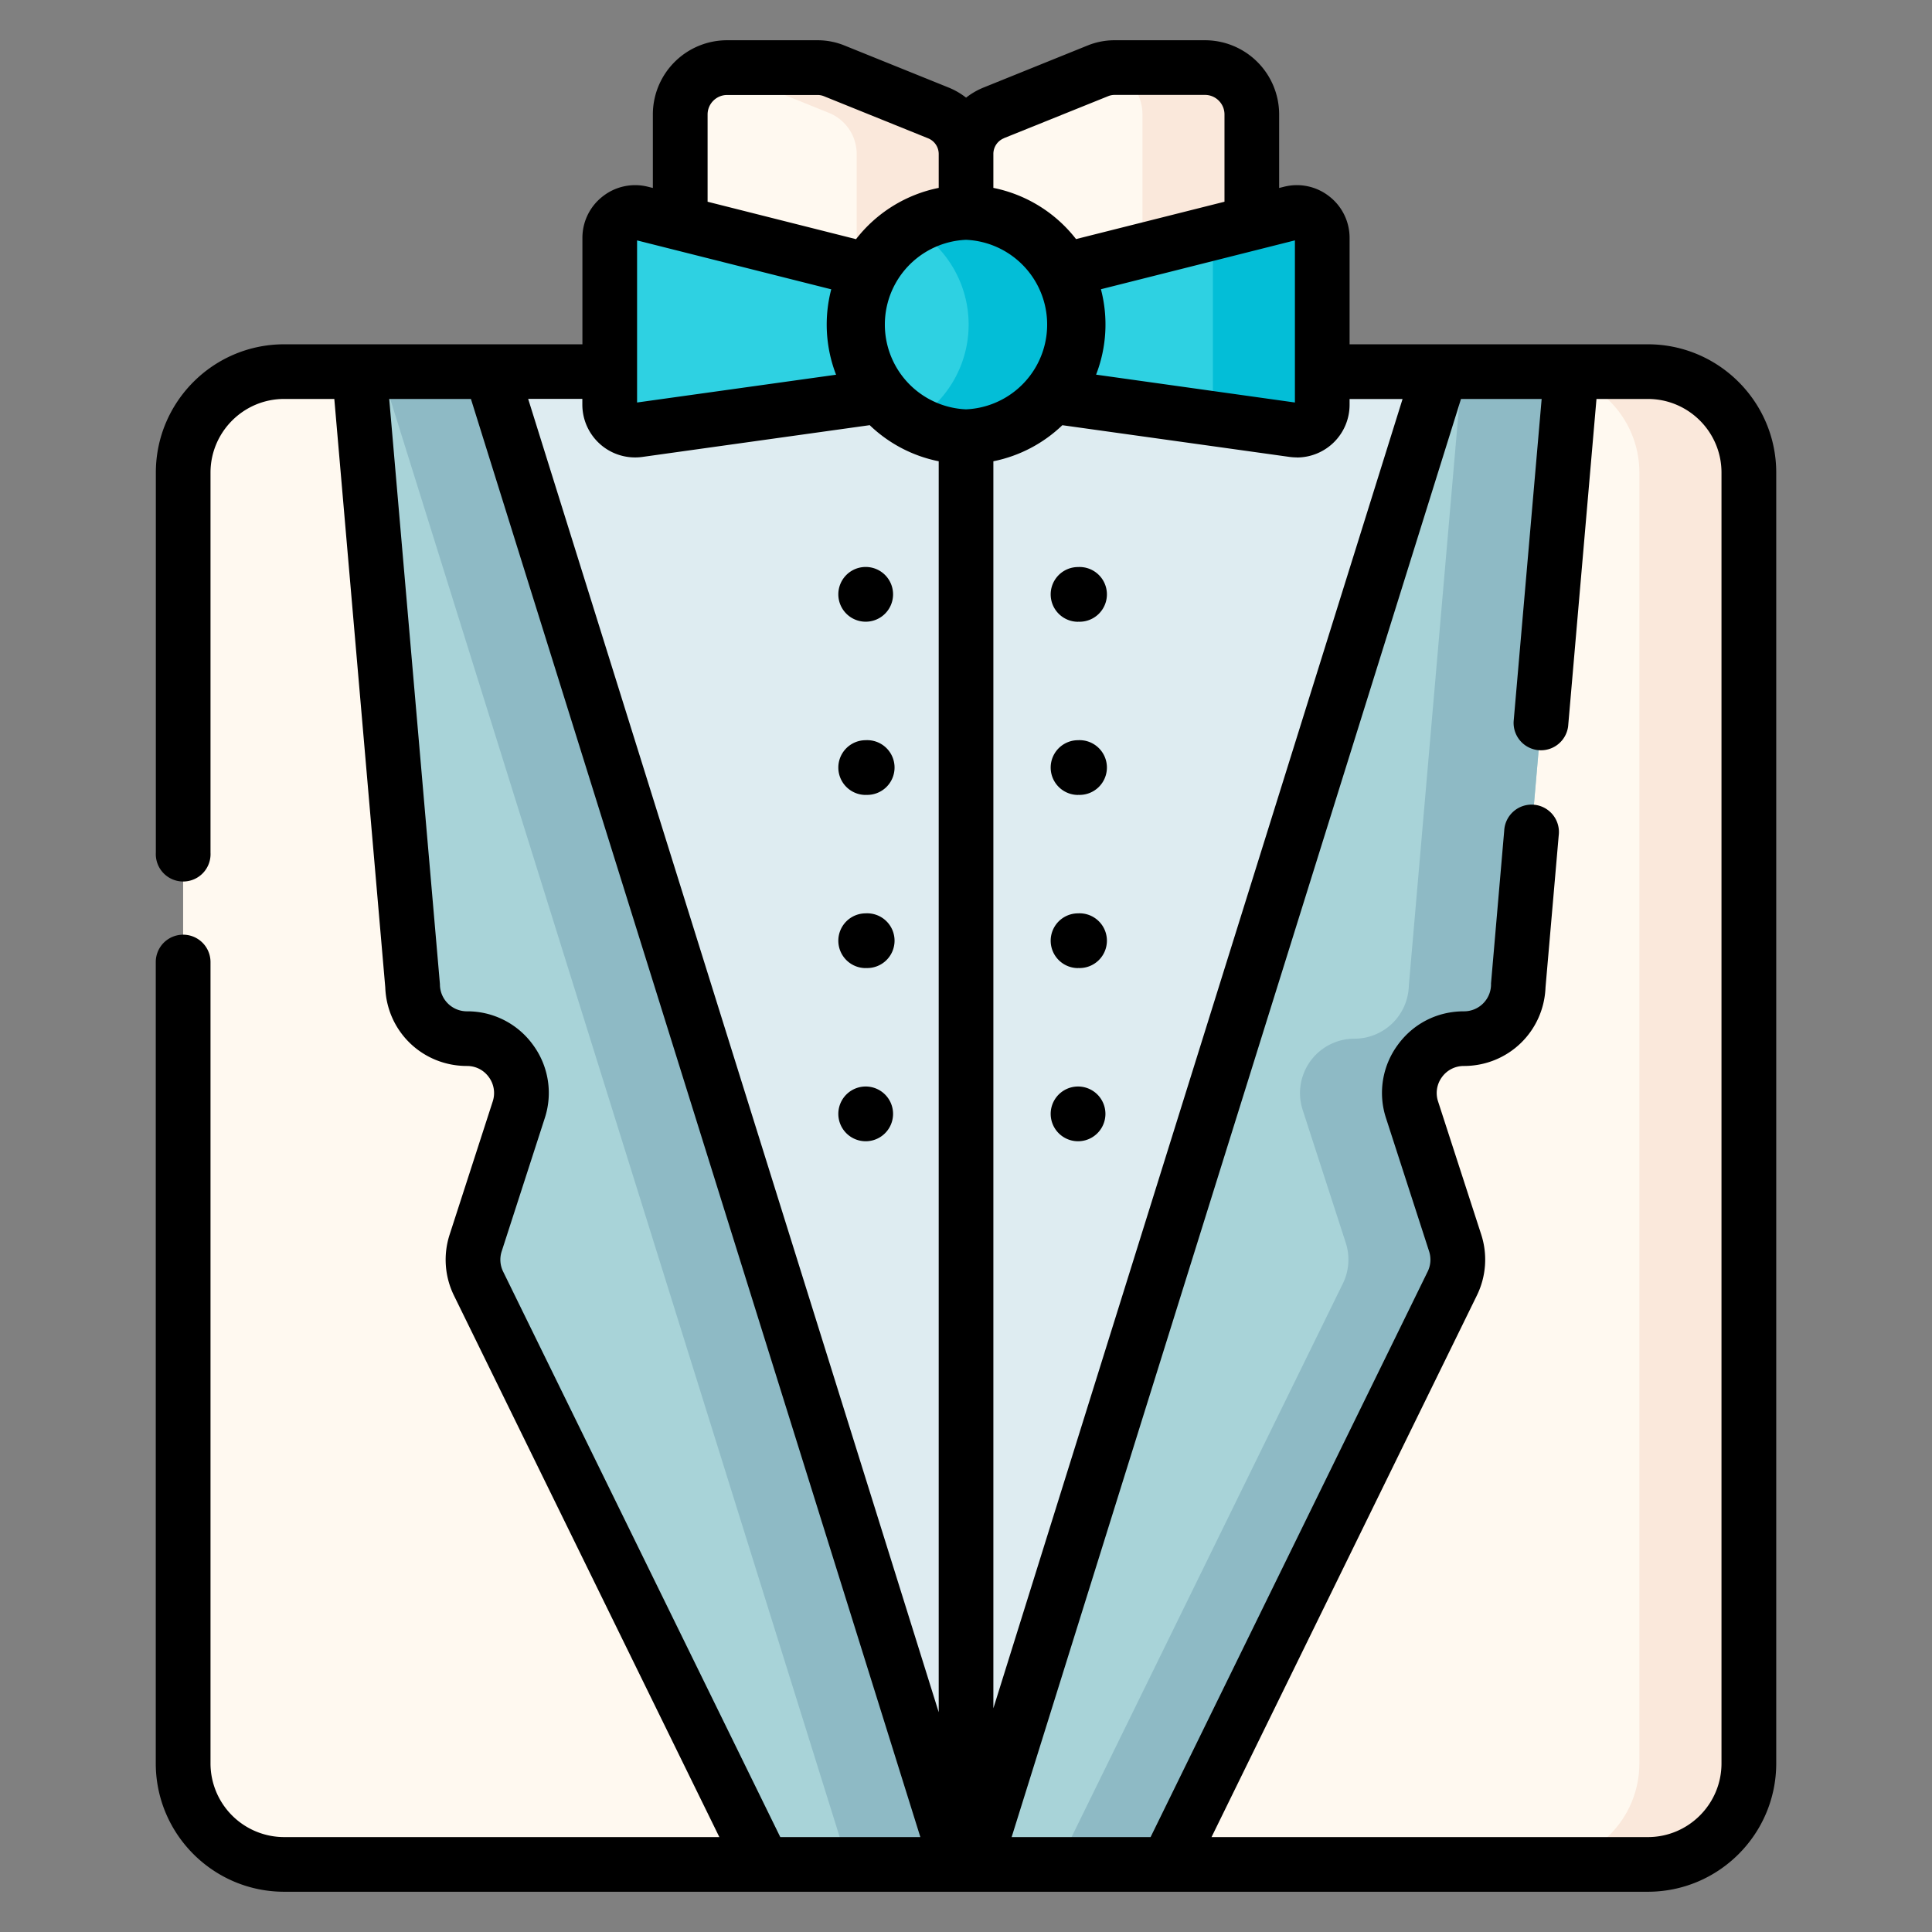 <svg width="24" height="24" fill="none" xmlns="http://www.w3.org/2000/svg">
  <rect width="100%" height="100%" fill="#808080" stroke="none"/>
  <defs/>
  <path d="M10.156.84H9.031a.582.582 0 00-.582.581v2.254H12V1.913a.551.551 0 00-.344-.511L10.362.88a.552.552 0 00-.206-.04z" fill="#FFF9F0"/>
  <path d="M13.844.84h1.125c.321 0 .582.26.582.581v2.254H12V1.913c0-.225.136-.427.345-.511L13.637.88a.552.552 0 01.207-.04z" fill="#FFF9F0"/>
  <path d="M11.655 1.402L10.364.88a.552.552 0 00-.207-.04H9.031c-.04 0-.08.004-.119.012a.553.553 0 01.092.028l1.293.522a.551.551 0 01.345.51v1.763H12V1.913a.551.551 0 00-.345-.511zM14.969.84h-1.125a.553.553 0 00-.114.012.582.582 0 01.462.57v2.253h1.358V1.421A.582.582 0 0014.97.84z" fill="#FAE8DB"/>
  <path d="M20.555 23.16H3.445a1.17 1.17 0 01-1.17-1.17V5.787c0-.647.524-1.17 1.17-1.17h17.11c.646 0 1.17.523 1.17 1.17V21.99a1.17 1.17 0 01-1.17 1.17z" fill="#DEECF1"/>
  <path d="M6.1 4.616H3.53c-.693 0-1.255.562-1.255 1.255v16.034c0 .693.562 1.255 1.255 1.255h8.366L6.1 4.616zM17.9 4.616h2.57c.693 0 1.255.562 1.255 1.255v16.034c0 .693-.562 1.255-1.255 1.255h-8.365L17.9 4.616z" fill="#FFF9F0"/>
  <path d="M20.47 4.616H19.11c.693 0 1.255.562 1.255 1.255v16.034c0 .693-.562 1.255-1.255 1.255h1.359c.693 0 1.255-.562 1.255-1.255V5.871c0-.693-.562-1.255-1.255-1.255z" fill="#FAE8DB"/>
  <path d="M4.466 4.63l.66 7.615c.01.366.31.658.675.658.46 0 .785.447.643.884L5.91 15.44a.676.676 0 00.036.506l3.536 7.214h2.415L6.1 4.616l-1.634.014z" fill="#A8D3D8"/>
  <path d="M6.1 4.616l-1.355.012 5.792 18.532h1.358L6.1 4.616z" fill="#8EBAC5"/>
  <path d="M19.52 4.63l-.66 7.615a.676.676 0 01-.676.658.676.676 0 00-.643.884l.536 1.653a.676.676 0 01-.037.506l-3.535 7.214H12.09l5.795-18.544 1.635.014z" fill="#A8D3D8"/>
  <path d="M17.885 4.616l-.004.012.28.002-.66 7.615a.676.676 0 01-.676.658.676.676 0 00-.643.884l.536 1.653a.676.676 0 01-.037.506l-3.536 7.214h1.36l3.535-7.214a.676.676 0 00.036-.506l-.535-1.653a.676.676 0 01.643-.885.676.676 0 00.676-.657l.66-7.615-1.635-.014z" fill="#8EBAC5"/>
  <path d="M11.238 4.878l-3.303.462a.316.316 0 01-.36-.313V2.956c0-.206.194-.357.393-.307l3.303.832c.14.035.238.161.238.306v.778c0 .158-.116.291-.271.313zM12.763 4.878l3.303.462c.19.026.36-.121.36-.313V2.956a.316.316 0 00-.393-.307l-3.303.832a.316.316 0 00-.239.306v.778c0 .158.116.291.272.313z" fill="#2ED1E2"/>
  <path d="M16.033 2.65l-.972.244c.004.02.006.04.006.061v2.072a.314.314 0 01-.047.166l1.046.147c.19.026.36-.121.36-.313V2.956a.316.316 0 00-.393-.307z" fill="#03BED7"/>
  <path d="M12 5.424a1.392 1.392 0 100-2.784 1.392 1.392 0 000 2.784z" fill="#2ED1E2"/>
  <path d="M12 2.64c-.247 0-.479.064-.68.177a1.392 1.392 0 010 2.43A1.392 1.392 0 1012 2.64z" fill="#03BED7"/>
  <path d="M10.754 7.723a.34.34 0 100-.68.34.34 0 000 .68zM10.754 9.874a.34.34 0 100-.679.34.34 0 000 .68zM10.754 12.025a.34.34 0 100-.679.34.34 0 000 .68zM10.754 14.177a.34.34 0 100-.68.34.34 0 000 .68zM13.392 7.723a.34.34 0 100-.679.34.34 0 000 .68zM13.392 9.874a.34.34 0 100-.679.34.34 0 000 .68zM13.392 12.025a.34.34 0 100-.679.34.34 0 000 .68zM13.392 14.177a.34.34 0 100-.68.34.34 0 000 .68z" fill="#000"/>
  <path d="M20.47 4.277h-3.705V2.956a.651.651 0 00-.253-.517.65.65 0 00-.562-.119l-.06.015v-.914A.922.922 0 0014.97.5h-1.125a.887.887 0 00-.334.065l-1.292.522a.895.895 0 00-.218.126.899.899 0 00-.218-.126L10.49.565A.887.887 0 0010.156.5H9.031a.922.922 0 00-.921.921v.914l-.06-.015a.651.651 0 00-.562.119.651.651 0 00-.253.516v1.322H3.53c-.88 0-1.594.715-1.594 1.594v4.721a.34.34 0 10.679 0v-4.72c0-.505.41-.916.915-.916h.623l.633 7.31c.02.548.464.976 1.015.976.109 0 .208.05.272.139a.333.333 0 01.048.301l-.535 1.653a1.01 1.01 0 00.054.76l3.296 6.726H3.53a.916.916 0 01-.915-.916v-9.954a.34.34 0 10-.68 0v9.954c0 .88.716 1.595 1.595 1.595h16.94c.88 0 1.595-.715 1.595-1.595V5.871c0-.879-.716-1.594-1.595-1.594zM12 2.979a1.054 1.054 0 010 2.106 1.054 1.054 0 010-2.106zm4.11 2.704a.655.655 0 00.655-.656v-.07h.658L12.34 21.221V5.73a1.73 1.73 0 00.857-.448l2.822.394c.03.004.06.006.09.006zm-.024-2.697V5l-2.47-.346a1.722 1.722 0 00.06-1.061l2.41-.607zm-3.614-1.27l1.293-.521a.21.21 0 01.079-.016h1.125c.133 0 .242.109.242.242v1.085l-1.844.464a1.734 1.734 0 00-1.027-.636v-.421a.21.21 0 01.132-.196zM8.79 1.422c0-.133.109-.242.242-.242h1.125a.21.21 0 01.08.016l1.292.522a.21.21 0 01.132.196v.42a1.734 1.734 0 00-1.027.637L8.79 2.506V1.42zm-.874 1.565l2.41.607a1.73 1.73 0 00.06 1.061L7.914 5V2.986zM7.46 5.522a.655.655 0 00.521.154l2.82-.394v-.003c.233.225.53.385.86.451v15.54L6.561 4.955h.673v.071c0 .19.082.37.225.495zM6.232 15.545l.535-1.654a1.005 1.005 0 00-.145-.91 1.005 1.005 0 00-.821-.418.335.335 0 01-.336-.327v-.01l-.63-7.27H5.85l5.583 17.865H9.693L6.25 15.796a.335.335 0 01-.018-.251zm15.153 6.36c0 .505-.41.916-.915.916h-5.42l3.295-6.726a1.01 1.01 0 00.055-.76l-.536-1.653a.333.333 0 01.048-.301.333.333 0 01.272-.139c.55 0 .994-.428 1.015-.977l.164-1.888a.34.34 0 10-.677-.059l-.164 1.898a.335.335 0 01-.337.347c-.33 0-.629.152-.822.418a1.005 1.005 0 00-.145.91l.535 1.654a.335.335 0 01-.018.251l-3.442 7.025h-1.726l5.582-17.865h1.002l-.348 4.005a.34.34 0 00.677.06l.352-4.065h.638c.505 0 .915.41.915.915v16.034z" fill="#000"/>
</svg>
